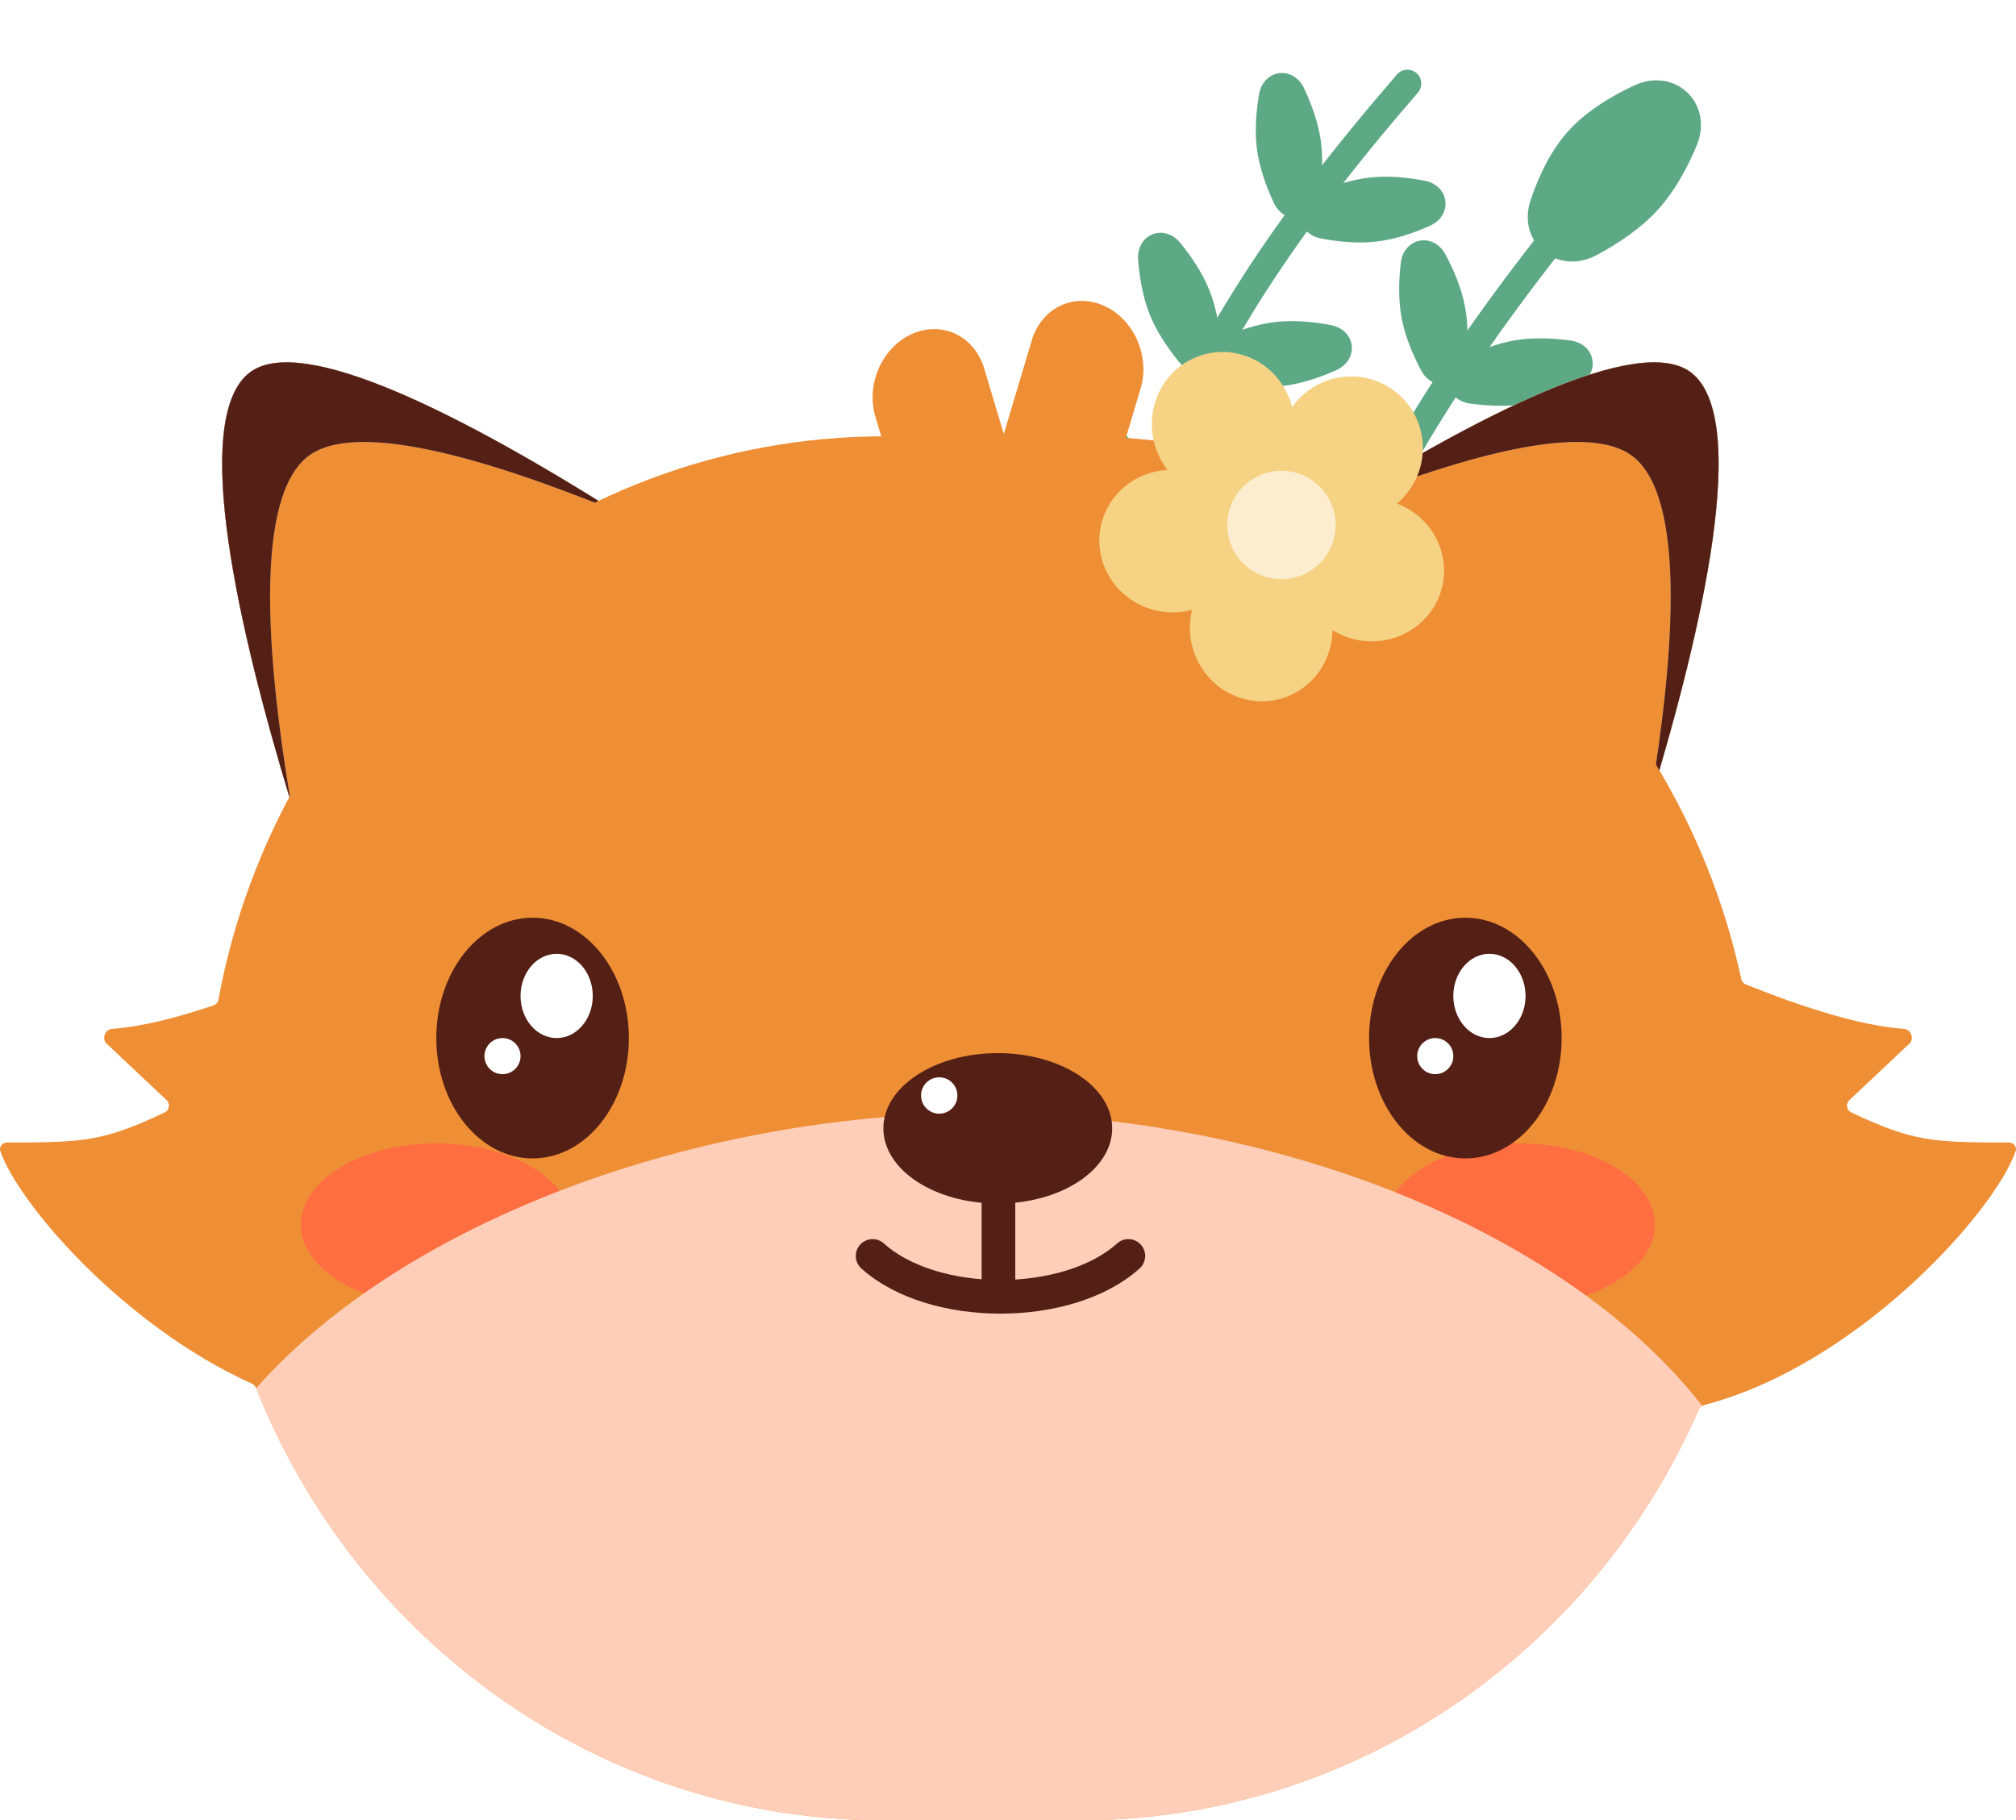 <svg width="134" height="121" viewBox="0 0 134 121" fill="none" xmlns="http://www.w3.org/2000/svg">
<path d="M93.55 5.552C76.747 24.982 73.501 36.587 69.933 64.321" stroke="#5EA985" stroke-width="1.841" stroke-linecap="round"/>
<path d="M91 11.805C89.783 11.946 88.55 12.365 87.468 12.845C85.9 13.541 86.132 15.537 87.817 15.854C88.981 16.074 90.277 16.199 91.494 16.057C92.711 15.916 93.945 15.496 95.027 15.016C96.595 14.32 96.363 12.325 94.677 12.007C93.514 11.788 92.217 11.663 91 11.805Z" fill="#5EA985"/>
<path d="M83.555 9.969C83.721 11.183 84.166 12.408 84.668 13.48C85.396 15.033 87.387 14.76 87.669 13.068C87.865 11.9 87.963 10.601 87.797 9.387C87.63 8.174 87.186 6.949 86.683 5.877C85.955 4.324 83.965 4.597 83.682 6.289C83.487 7.457 83.388 8.755 83.555 9.969Z" fill="#5EA985"/>
<path d="M84.774 21.403C83.557 21.544 82.324 21.964 81.242 22.444C79.674 23.14 79.906 25.135 81.592 25.453C82.755 25.672 84.052 25.797 85.269 25.656C86.486 25.514 87.719 25.095 88.801 24.615C90.369 23.919 90.137 21.924 88.451 21.606C87.288 21.387 85.992 21.262 84.774 21.403Z" fill="#5EA985"/>
<path d="M76.411 20.882C76.865 22.02 77.591 23.101 78.336 24.021C79.416 25.354 81.282 24.61 81.15 22.9C81.059 21.72 80.842 20.435 80.389 19.297C79.935 18.159 79.209 17.077 78.464 16.157C77.384 14.825 75.518 15.568 75.65 17.279C75.741 18.459 75.958 19.743 76.411 20.882Z" fill="#5EA985"/>
<path d="M79.307 31.941C78.102 32.166 76.901 32.669 75.855 33.223C74.338 34.025 74.707 36 76.411 36.2C77.587 36.339 78.889 36.374 80.093 36.149C81.297 35.924 82.499 35.421 83.545 34.867C85.062 34.065 84.693 32.09 82.989 31.89C81.813 31.751 80.511 31.715 79.307 31.941Z" fill="#5EA985"/>
<path d="M71.804 32.036C72.416 33.097 73.29 34.063 74.159 34.867C75.42 36.031 77.16 35.027 76.783 33.353C76.523 32.198 76.125 30.958 75.513 29.897C74.9 28.835 74.026 27.869 73.157 27.066C71.897 25.902 70.156 26.906 70.533 28.579C70.793 29.735 71.192 30.975 71.804 32.036Z" fill="#5EA985"/>
<path d="M76.41 43.157C75.229 43.483 74.074 44.085 73.078 44.725C71.635 45.652 72.168 47.588 73.883 47.645C75.066 47.684 76.366 47.61 77.548 47.285C78.729 46.959 79.884 46.357 80.88 45.717C82.323 44.791 81.79 42.854 80.076 42.797C78.892 42.758 77.592 42.832 76.41 43.157Z" fill="#5EA985"/>
<path d="M67.949 44.492C68.682 45.474 69.664 46.33 70.623 47.024C72.012 48.031 73.621 46.829 73.049 45.211C72.655 44.095 72.112 42.911 71.379 41.929C70.645 40.948 69.663 40.092 68.705 39.397C67.316 38.39 65.706 39.593 66.278 41.21C66.673 42.326 67.215 43.511 67.949 44.492Z" fill="#5EA985"/>
<path d="M102.923 16.244C87.143 36.514 84.499 48.27 82.364 76.152" stroke="#5EA985" stroke-width="1.841" stroke-linecap="round"/>
<path d="M104.246 8.71C103.089 9.991 102.29 11.662 101.741 13.289C100.791 16.102 103.501 18.353 106.121 16.958C107.597 16.172 109.094 15.162 110.225 13.909C111.319 12.698 112.152 11.171 112.777 9.671C113.937 6.886 111.349 4.405 108.616 5.683C107.017 6.431 105.407 7.425 104.246 8.71Z" fill="#5EA985"/>
<path d="M100.698 22.62C99.49 22.824 98.28 23.306 97.224 23.841C95.694 24.617 96.028 26.598 97.728 26.828C98.901 26.987 100.203 27.046 101.411 26.841C102.619 26.637 103.829 26.155 104.885 25.62C106.415 24.844 106.081 22.863 104.381 22.633C103.208 22.474 101.906 22.416 100.698 22.62Z" fill="#5EA985"/>
<path d="M93.168 21.171C93.397 22.374 93.904 23.574 94.461 24.619C95.268 26.133 97.242 25.757 97.437 24.053C97.572 22.877 97.603 21.575 97.375 20.371C97.146 19.167 96.639 17.967 96.082 16.923C95.275 15.409 93.301 15.784 93.106 17.488C92.971 18.665 92.94 19.967 93.168 21.171Z" fill="#5EA985"/>
<path d="M94.975 32.526C93.767 32.73 92.557 33.212 91.501 33.748C89.971 34.523 90.305 36.504 92.005 36.735C93.178 36.894 94.48 36.952 95.688 36.748C96.896 36.544 98.106 36.062 99.162 35.526C100.692 34.751 100.358 32.77 98.658 32.539C97.485 32.38 96.183 32.322 94.975 32.526Z" fill="#5EA985"/>
<path d="M86.596 32.436C87.108 33.55 87.888 34.592 88.68 35.472C89.828 36.748 91.653 35.909 91.433 34.208C91.281 33.034 90.998 31.762 90.487 30.649C89.975 29.535 89.195 28.493 88.403 27.613C87.256 26.337 85.43 27.176 85.65 28.877C85.802 30.051 86.085 31.323 86.596 32.436Z" fill="#5EA985"/>
<path d="M90.058 43.331C88.866 43.618 87.692 44.183 86.676 44.789C85.203 45.669 85.673 47.622 87.385 47.734C88.566 47.812 89.868 47.781 91.059 47.494C92.251 47.207 93.425 46.643 94.441 46.036C95.914 45.157 95.444 43.203 93.732 43.091C92.551 43.013 91.249 43.045 90.058 43.331Z" fill="#5EA985"/>
<path d="M82.569 43.813C83.235 44.841 84.158 45.761 85.068 46.519C86.386 47.616 88.072 46.524 87.61 44.872C87.291 43.732 86.829 42.514 86.163 41.486C85.497 40.457 84.575 39.537 83.665 38.78C82.346 37.682 80.66 38.775 81.122 40.427C81.441 41.567 81.903 42.785 82.569 43.813Z" fill="#5EA985"/>
<path d="M87.743 54.682C86.58 55.068 85.457 55.729 84.495 56.419C83.102 57.419 83.734 59.326 85.449 59.294C86.633 59.273 87.928 59.132 89.091 58.746C90.254 58.36 91.376 57.699 92.338 57.009C93.732 56.009 93.099 54.102 91.384 54.134C90.201 54.156 88.906 54.297 87.743 54.682Z" fill="#5EA985"/>
<path d="M79.361 56.451C80.144 57.394 81.168 58.198 82.162 58.842C83.601 59.776 85.146 58.492 84.492 56.907C84.04 55.812 83.437 54.658 82.654 53.715C81.871 52.773 80.847 51.968 79.853 51.324C78.415 50.39 76.869 51.674 77.523 53.26C77.975 54.354 78.578 55.509 79.361 56.451Z" fill="#5EA985"/>
<path d="M16.523 24.82C9.732 30.413 24.824 69.343 24.824 69.343L56.141 44.44C56.141 44.44 22.938 19.537 16.523 24.82Z" fill="#C4C4C4"/>
<path d="M16.523 24.82C9.732 30.413 24.824 69.343 24.824 69.343L56.141 44.44C56.141 44.44 22.938 19.537 16.523 24.82Z" fill="#EF8F35"/>
<path fill-rule="evenodd" clip-rule="evenodd" d="M19.318 53.251C15.846 41.83 12.679 27.985 16.523 24.82C19.97 21.981 31.151 27.858 40.76 33.904C32.117 30.385 23.441 27.886 20.395 30.395C16.996 33.194 17.648 43.272 19.318 53.251Z" fill="#C4C4C4"/>
<path fill-rule="evenodd" clip-rule="evenodd" d="M19.318 53.251C15.846 41.83 12.679 27.985 16.523 24.82C19.97 21.981 31.151 27.858 40.76 33.904C32.117 30.385 23.441 27.886 20.395 30.395C16.996 33.194 17.648 43.272 19.318 53.251Z" fill="#542016"/>
<path d="M112.477 24.82C119.268 30.413 104.176 69.343 104.176 69.343L72.859 44.44C72.859 44.44 106.062 19.537 112.477 24.82Z" fill="#C4C4C4"/>
<path d="M112.477 24.82C119.268 30.413 104.176 69.343 104.176 69.343L72.859 44.44C72.859 44.44 106.062 19.537 112.477 24.82Z" fill="#EF8F35"/>
<path fill-rule="evenodd" clip-rule="evenodd" d="M109.682 53.251C113.154 41.83 116.321 27.985 112.477 24.82C109.03 21.981 97.849 27.858 88.24 33.904C96.883 30.385 105.559 27.886 108.605 30.395C112.004 33.194 111.352 43.272 109.682 53.251Z" fill="#C4C4C4"/>
<path fill-rule="evenodd" clip-rule="evenodd" d="M109.682 53.251C113.154 41.83 116.321 27.985 112.477 24.82C109.03 21.981 97.849 27.858 88.24 33.904C96.883 30.385 105.559 27.886 108.605 30.395C112.004 33.194 111.352 43.272 109.682 53.251Z" fill="#542016"/>
<path d="M73.366 20.317C75.364 21.202 76.46 23.668 75.815 25.826L72.622 36.505C72.007 38.564 70.028 39.597 68.113 38.919C67.654 39.687 66.985 40.319 66.163 40.683C64.165 41.568 62.023 40.537 61.378 38.379L58.185 27.7C57.54 25.543 58.636 23.076 60.634 22.191C62.631 21.306 64.773 22.338 65.419 24.495L66.72 28.847L68.581 22.621C69.227 20.463 71.369 19.432 73.366 20.317Z" fill="#EF8F35"/>
<path d="M17.02 92.254C16.97 92.131 16.876 92.031 16.756 91.977C8.278 88.165 1.253 80.055 0.025 76.522C-0.078 76.225 0.154 75.943 0.462 75.943C5.615 75.941 6.85 75.871 10.943 73.948C11.262 73.798 11.33 73.364 11.071 73.121L7.085 69.372C6.741 69.049 6.989 68.421 7.456 68.388C9.337 68.254 11.662 67.68 14.187 66.833C14.359 66.776 14.486 66.625 14.519 66.444C18.449 45.127 36.791 29 58.825 29H71.706C93.265 29 111.289 44.439 115.738 65.072C115.773 65.237 115.887 65.375 116.041 65.436C119.989 67.022 123.754 68.19 126.543 68.388C127.01 68.422 127.258 69.049 126.914 69.372L122.928 73.121C122.669 73.364 122.737 73.798 123.056 73.948C127.149 75.871 128.384 75.941 133.537 75.943C133.845 75.943 134.078 76.222 133.975 76.519C132.563 80.593 123.43 90.762 113.252 93.397C113.102 93.436 112.978 93.543 112.915 93.687C105.895 109.78 90.085 121 71.706 121H58.825C39.906 121 23.709 109.11 17.02 92.254Z" fill="#EF8F35"/>
<g filter="url(#filter0_f_226_5)">
<ellipse cx="29" cy="81.4" rx="9" ry="5.4" fill="#FF6E41"/>
<ellipse cx="101" cy="81.4" rx="9" ry="5.4" fill="#FF6E41"/>
</g>
<path fill-rule="evenodd" clip-rule="evenodd" d="M113.139 93.442C113.041 93.495 112.961 93.581 112.915 93.687C105.895 109.78 90.085 121 71.706 121H58.825C39.913 121 23.72 109.119 17.027 92.273C26.853 81.166 46.295 74 65 74C84.353 74 103.962 81.671 113.139 93.442Z" fill="#FFCEB9"/>
<ellipse rx="6.4" ry="8" transform="matrix(-1 0 0 1 35.4 69)" fill="#542016"/>
<ellipse rx="2.4" ry="2.8" transform="matrix(-1 0 0 1 37 66.2)" fill="white"/>
<circle r="1.2" transform="matrix(-1 0 0 1 33.4 70.2)" fill="white"/>
<ellipse rx="6.4" ry="8" transform="matrix(-1 0 0 1 97.4 69)" fill="#542016"/>
<ellipse rx="2.4" ry="2.8" transform="matrix(-1 0 0 1 99 66.2)" fill="white"/>
<circle r="1.2" transform="matrix(-1 0 0 1 95.4 70.2)" fill="white"/>
<rect x="65.247" y="76.442" width="2.237" height="9.663" rx="1.118" fill="#542016"/>
<ellipse cx="66.321" cy="75" rx="7.605" ry="5" fill="#542016"/>
<circle cx="62.429" cy="72.818" r="1.208" fill="white"/>
<path d="M58 83.482C62.026 87.105 70.974 87.105 75 83.482" stroke="#542016" stroke-width="2.237" stroke-linecap="round"/>
<path d="M92.853 33.472C92.969 33.374 93.082 33.27 93.191 33.159C95.05 31.263 95.031 28.23 93.148 26.383C91.266 24.537 88.232 24.576 86.373 26.471C86.193 26.655 86.03 26.85 85.885 27.053C85.423 25.253 83.966 23.798 82.055 23.465C79.472 23.014 77.038 24.786 76.621 27.423C76.398 28.829 76.793 30.196 77.602 31.235C77.406 31.246 77.208 31.269 77.009 31.305C74.381 31.773 72.656 34.24 73.156 36.815C73.657 39.389 76.193 41.097 78.821 40.628C78.963 40.603 79.102 40.572 79.239 40.535C79.204 40.672 79.176 40.812 79.153 40.955C78.736 43.591 80.492 46.094 83.076 46.545C85.66 46.995 88.093 45.223 88.51 42.586C88.548 42.352 88.567 42.119 88.571 41.888C89.57 42.507 90.797 42.776 92.045 42.553C94.673 42.085 96.398 39.618 95.898 37.043C95.571 35.361 94.375 34.049 92.853 33.472Z" fill="#F6D384"/>
<circle cx="85.176" cy="34.896" r="3.602" transform="rotate(69.103 85.176 34.896)" fill="white" fill-opacity="0.6"/>
<defs>
<filter id="filter0_f_226_5" x="14" y="70" width="102" height="22.8" filterUnits="userSpaceOnUse" color-interpolation-filters="sRGB">
<feFlood flood-opacity="0" result="BackgroundImageFix"/>
<feBlend mode="normal" in="SourceGraphic" in2="BackgroundImageFix" result="shape"/>
<feGaussianBlur stdDeviation="3" result="effect1_foregroundBlur_226_5"/>
</filter>
</defs>
</svg>
